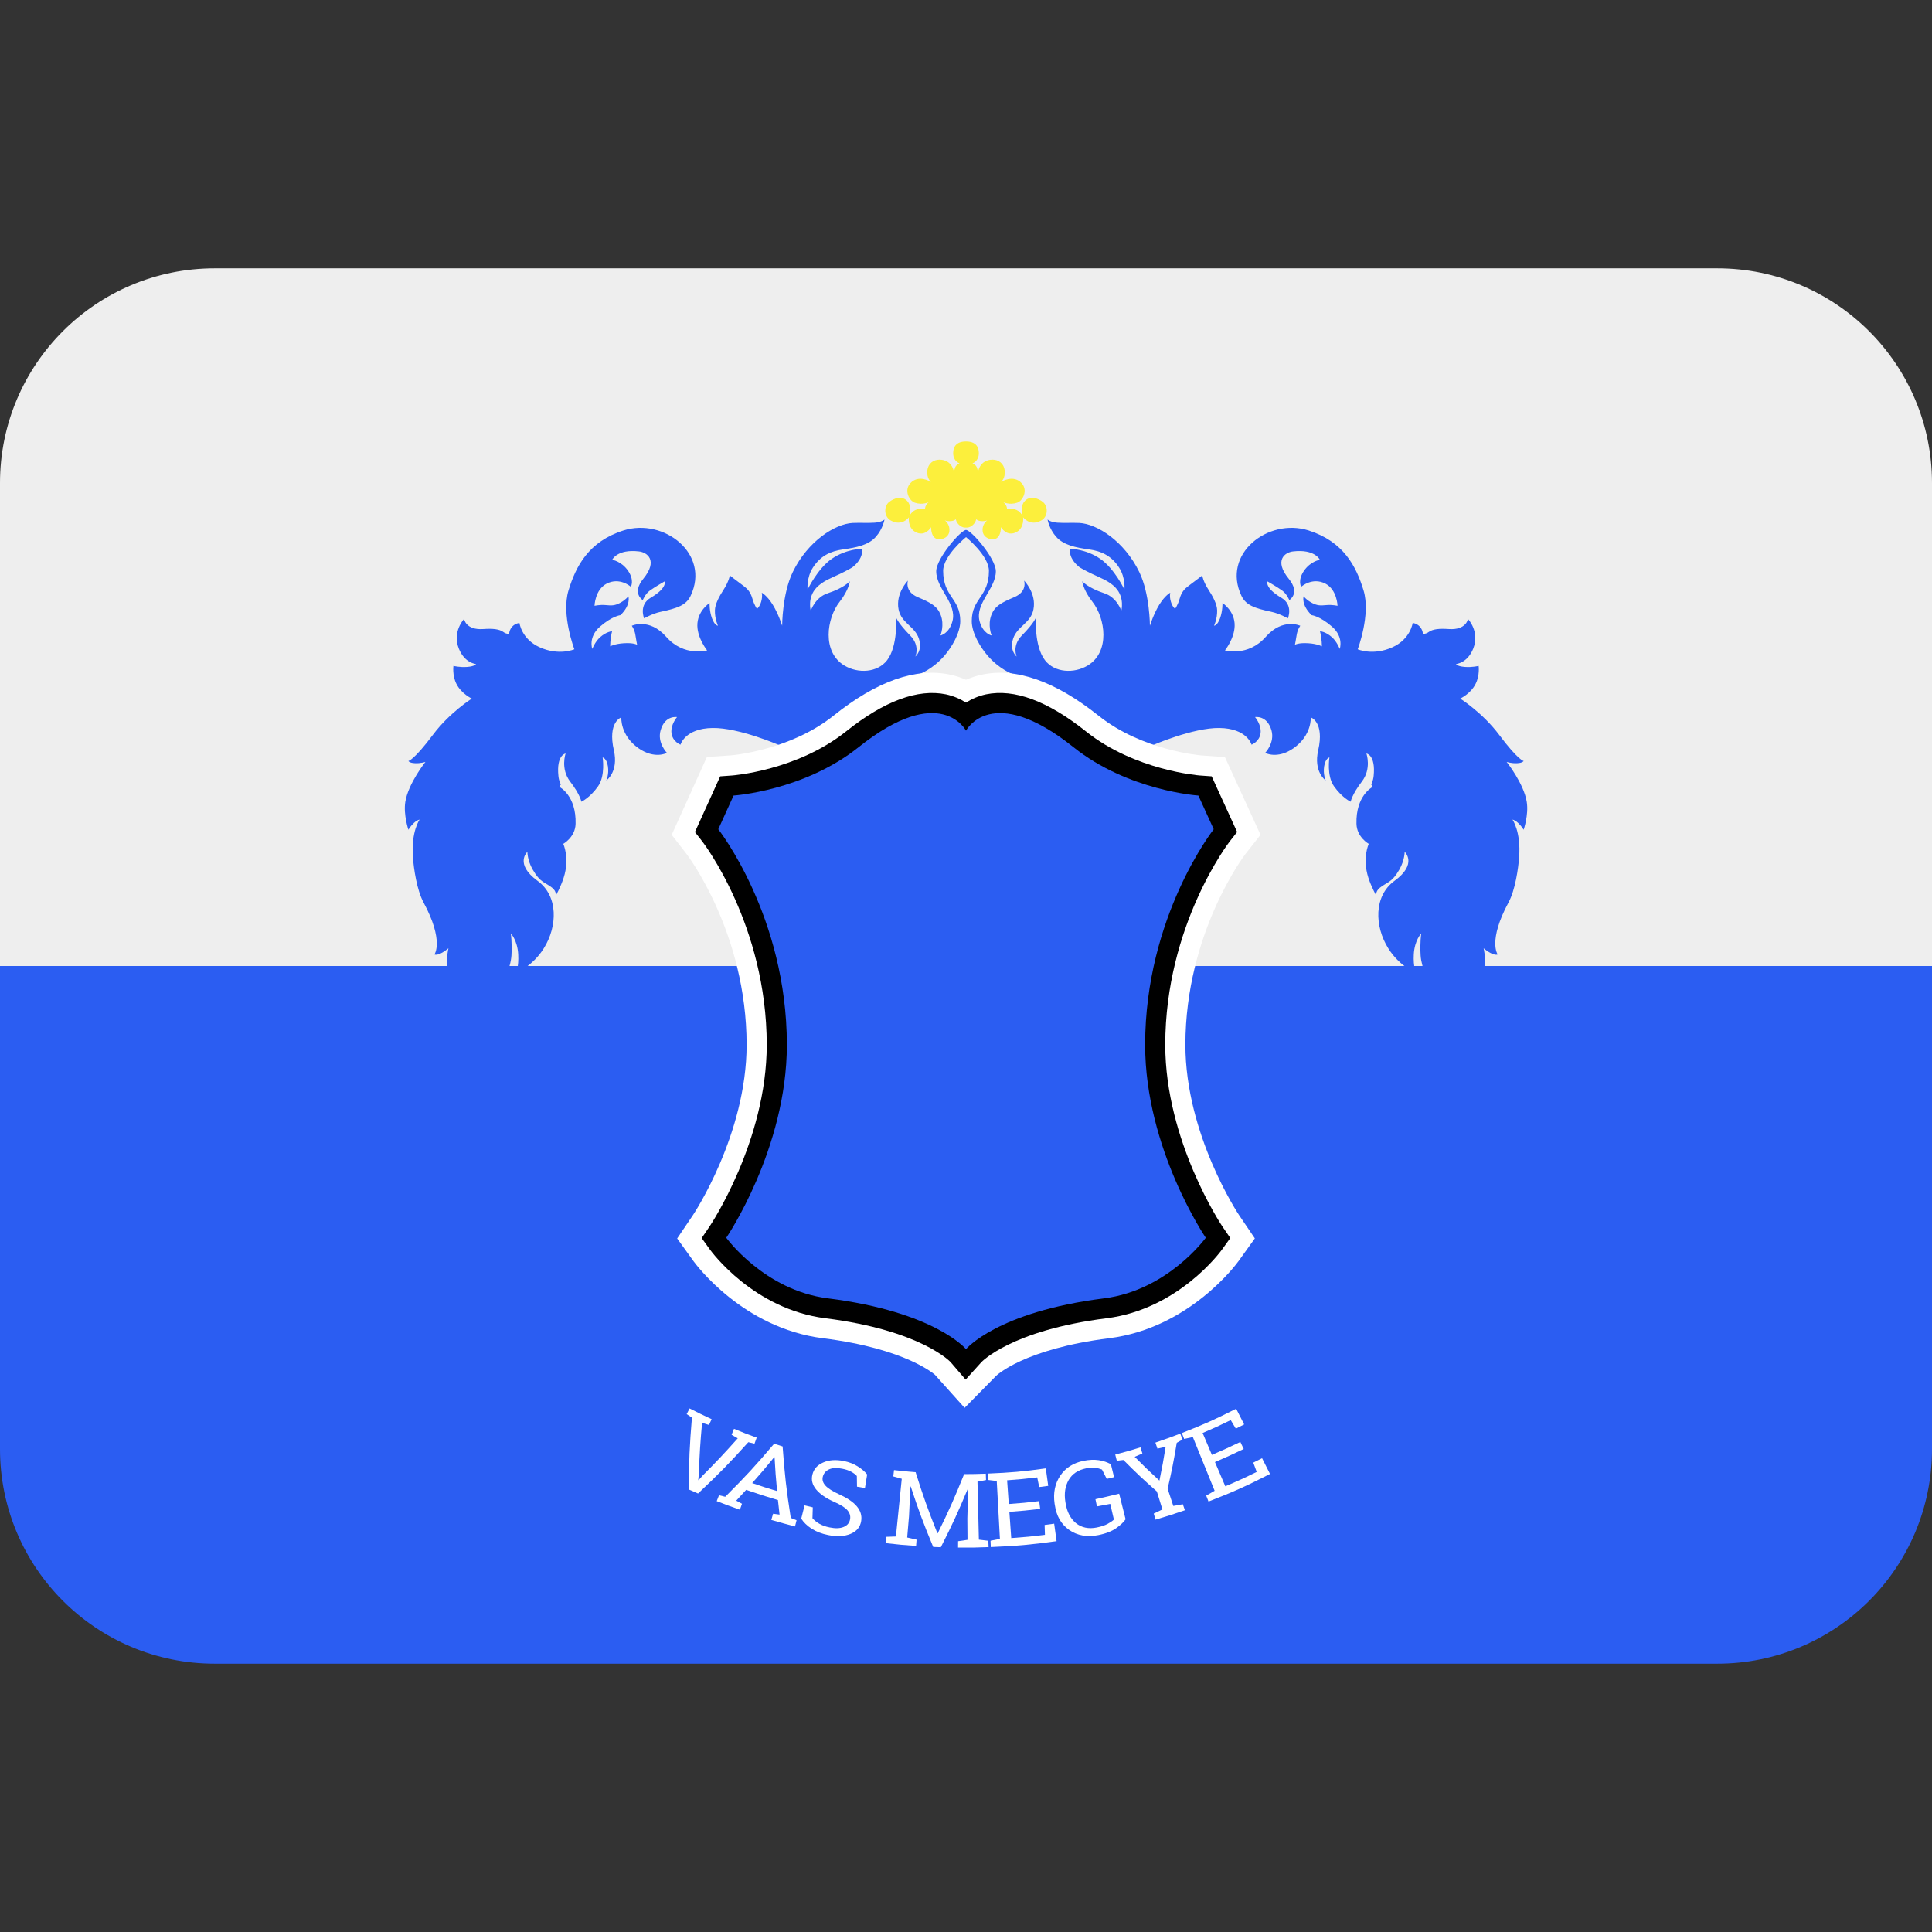 <svg xmlns:dc="http://purl.org/dc/elements/1.1/" xmlns:cc="http://creativecommons.org/ns#" xmlns:rdf="http://www.w3.org/1999/02/22-rdf-syntax-ns#" xmlns:svg="http://www.w3.org/2000/svg" xmlns="http://www.w3.org/2000/svg" viewBox="0 0 45 45" style="enable-background:new 0 0 45 45;" xml:space="preserve" version="1.1" id="svg2"><rect x="0" y="0" width="45" height="45" fill="#333333" stroke="none"/><defs id="defs6"><clipPath id="clipPath16" clipPathUnits="userSpaceOnUse"><path id="path18" d="M 4,31 C 1.791,31 0,29.209 0,27 L 0,27 0,9 C 0,6.791 1.791,5 4,5 l 0,0 28,0 c 2.209,0 4,1.791 4,4 l 0,0 0,18 c 0,2.209 -1.791,4 -4,4 l 0,0 -28,0 z"/></clipPath><clipPath id="clipPath28" clipPathUnits="userSpaceOnUse"><path id="path30" d="M 0,36 36,36 36,0 0,0 0,36 Z"/></clipPath></defs><g transform="matrix(1.25,0,0,-1.25,0,45)" id="g10"><g id="g12"><g xmlns="http://www.w3.org/2000/svg" clip-path="url(#clipPath16)" id="g14"><g id="g30"><path id="path20" style="fill:#eeeeee;fill-opacity:1;fill-rule:nonzero;stroke:none" d="m 36,18 0,9 c 0,2.209 -1.791,4 -4,4 L 4,31 C 1.791,31 0,29.209 0,27 l 0,-9 36,0 z"/></g><g id="g32"><path id="path30" style="fill:#2b5df2;fill-opacity:1;fill-rule:nonzero;stroke:none" d="M 0,18 0,9 C 0,6.791 1.791,5 4,5 l 28,0 c 2.209,0 4,1.791 4,4 l 0,9 -36,0 z"/></g><g id="g34"><path id="path40" style="fill:#ffffff;fill-opacity:1;fill-rule:nonzero;stroke:none" d="m 13.211,9.448 -0.129,0.039 c -0.034,-0.378 -0.046,-0.568 -0.06,-0.951 -0.005,-0.046 -0.007,-0.068 -0.011,-0.114 0.003,-10e-4 0.004,-10e-4 0.007,-0.002 0.03,0.034 0.045,0.05 0.075,0.085 0.27,0.271 0.401,0.411 0.654,0.694 -0.046,0.026 -0.069,0.039 -0.115,0.066 0.018,0.044 0.027,0.066 0.045,0.111 0.168,-0.07 0.253,-0.103 0.423,-0.164 -0.017,-0.045 -0.025,-0.068 -0.041,-0.113 -0.046,0.011 -0.069,0.017 -0.115,0.028 -0.356,-0.395 -0.544,-0.586 -0.937,-0.956 -0.069,0.029 -0.103,0.045 -0.172,0.075 0.002,0.54 0.014,0.807 0.058,1.339 -0.04,0.025 -0.059,0.039 -0.098,0.065 0.021,0.042 0.032,0.064 0.054,0.106 0.163,-0.083 0.246,-0.123 0.411,-0.2 -0.019,-0.043 -0.029,-0.064 -0.049,-0.108"/><path id="path41" style="fill:#ffffff;fill-opacity:1;fill-rule:nonzero;stroke:none" d="m 14.016,8.365 c 0.185,-0.063 0.277,-0.094 0.464,-0.149 -0.024,0.253 -0.033,0.378 -0.047,0.63 -0.002,0.001 -0.003,0.001 -0.006,0.002 -0.16,-0.196 -0.242,-0.293 -0.411,-0.483 m -0.618,-0.227 c 0.046,-0.011 0.069,-0.017 0.116,-0.028 0.384,0.383 0.566,0.581 0.911,0.988 0.063,-0.02 0.095,-0.031 0.158,-0.05 0.039,-0.532 0.069,-0.798 0.152,-1.332 0.043,-0.018 0.065,-0.027 0.108,-0.043 -0.012,-0.046 -0.017,-0.07 -0.029,-0.116 -0.177,0.046 -0.266,0.071 -0.442,0.122 0.013,0.046 0.02,0.069 0.034,0.115 0.047,-0.007 0.071,-0.01 0.12,-0.016 -0.013,0.108 -0.019,0.162 -0.03,0.271 -0.238,0.07 -0.356,0.108 -0.592,0.19 -0.073,-0.081 -0.11,-0.121 -0.185,-0.201 0.043,-0.024 0.064,-0.035 0.107,-0.058 -0.016,-0.045 -0.023,-0.067 -0.039,-0.111 -0.174,0.06 -0.26,0.093 -0.432,0.16 0.017,0.044 0.026,0.065 0.043,0.109"/><path id="path42" style="fill:#ffffff;fill-opacity:1;fill-rule:nonzero;stroke:none" d="m 16.117,8.273 c -0.059,0.01 -0.089,0.015 -0.148,0.025 -0.002,0.079 -0.002,0.12 -0.003,0.199 -0.025,0.029 -0.061,0.055 -0.106,0.08 -0.046,0.024 -0.1,0.043 -0.164,0.055 -0.101,0.021 -0.183,0.018 -0.246,-0.011 -0.064,-0.029 -0.103,-0.075 -0.119,-0.141 -0.013,-0.058 0.004,-0.112 0.052,-0.164 0.048,-0.052 0.132,-0.105 0.255,-0.161 0.147,-0.067 0.256,-0.139 0.326,-0.221 0.07,-0.083 0.099,-0.174 0.083,-0.275 -0.017,-0.11 -0.081,-0.19 -0.195,-0.239 -0.113,-0.048 -0.255,-0.057 -0.421,-0.023 -0.12,0.024 -0.223,0.064 -0.308,0.119 -0.085,0.055 -0.149,0.117 -0.193,0.187 0.025,0.098 0.037,0.148 0.062,0.247 0.061,-0.016 0.091,-0.023 0.153,-0.037 -0.003,-0.081 -0.004,-0.121 -0.006,-0.202 0.033,-0.038 0.075,-0.072 0.127,-0.103 0.052,-0.03 0.116,-0.054 0.194,-0.069 0.106,-0.022 0.193,-0.019 0.261,0.009 0.068,0.028 0.107,0.076 0.119,0.143 0.011,0.061 -0.006,0.118 -0.05,0.169 -0.044,0.052 -0.129,0.103 -0.251,0.157 -0.15,0.067 -0.261,0.144 -0.332,0.23 -0.071,0.086 -0.094,0.178 -0.069,0.277 0.026,0.104 0.094,0.179 0.204,0.226 0.108,0.047 0.235,0.055 0.382,0.026 0.098,-0.02 0.184,-0.053 0.258,-0.1 0.075,-0.047 0.133,-0.096 0.176,-0.151 -0.017,-0.101 -0.025,-0.15 -0.041,-0.252"/><path id="path43" style="fill:#ffffff;fill-opacity:1;fill-rule:nonzero;stroke:none" d="m 18.04,8.261 c -0.002,0 -0.003,0 -0.005,10e-4 -0.184,-0.441 -0.285,-0.66 -0.504,-1.092 -0.057,0.001 -0.086,0.003 -0.142,0.005 -0.186,0.448 -0.27,0.674 -0.419,1.127 -0.002,0 -0.003,0 -0.005,-10e-4 -0.011,-0.222 -0.017,-0.332 -0.027,-0.554 -0.014,-0.158 -0.02,-0.238 -0.034,-0.396 0.07,-0.017 0.105,-0.025 0.175,-0.04 -0.004,-0.047 -0.005,-0.071 -0.009,-0.117 -0.227,0.015 -0.341,0.026 -0.568,0.052 0.005,0.047 0.008,0.071 0.014,0.118 0.071,0.001 0.107,0.003 0.178,0.006 0.044,0.43 0.065,0.645 0.109,1.075 -0.063,0.017 -0.095,0.026 -0.158,0.044 0.006,0.046 0.009,0.071 0.014,0.118 0.064,-0.007 0.095,-0.011 0.158,-0.017 0.098,-0.01 0.146,-0.015 0.244,-0.022 0.144,-0.458 0.226,-0.687 0.406,-1.139 l 0.006,0 c 0.215,0.437 0.313,0.658 0.492,1.103 0.162,10e-4 0.242,0.002 0.404,0.008 0.002,-0.047 0.003,-0.071 0.004,-0.118 -0.063,-0.014 -0.095,-0.019 -0.159,-0.031 0.011,-0.433 0.016,-0.649 0.026,-1.08 0.071,-0.009 0.106,-0.013 0.176,-0.021 0.002,-0.048 0.003,-0.071 0.005,-0.118 -0.228,-0.009 -0.342,-0.011 -0.569,-0.009 0,0.047 0,0.071 10e-4,0.119 0.07,0.009 0.105,0.014 0.175,0.026 -0.001,0.159 -0.002,0.238 -0.003,0.397 0.007,0.222 0.01,0.333 0.015,0.556"/><path id="path44" style="fill:#ffffff;fill-opacity:1;fill-rule:nonzero;stroke:none" d="m 18.462,7.173 c -0.002,0.048 -0.003,0.071 -0.005,0.118 0.07,0.014 0.106,0.021 0.175,0.035 -0.024,0.431 -0.035,0.647 -0.059,1.078 -0.065,0.007 -0.097,0.011 -0.162,0.019 -0.002,0.048 -0.003,0.071 -0.005,0.119 0.434,0.018 0.651,0.037 1.081,0.097 0.019,-0.13 0.028,-0.195 0.045,-0.326 -0.066,-0.009 -0.1,-0.014 -0.168,-0.022 -0.014,0.072 -0.022,0.109 -0.037,0.18 -0.224,-0.027 -0.337,-0.038 -0.561,-0.054 0.012,-0.178 0.018,-0.265 0.031,-0.442 0.227,0.016 0.341,0.027 0.567,0.054 0.007,-0.057 0.01,-0.086 0.018,-0.144 -0.23,-0.028 -0.345,-0.039 -0.574,-0.056 0.013,-0.195 0.021,-0.294 0.035,-0.489 0.252,0.018 0.377,0.03 0.628,0.061 -0.002,0.074 -0.003,0.111 -0.006,0.184 0.071,0.009 0.106,0.014 0.178,0.024 0.017,-0.13 0.027,-0.196 0.045,-0.326 -0.489,-0.068 -0.735,-0.089 -1.226,-0.11"/><path id="path45" style="fill:#ffffff;fill-opacity:1;fill-rule:nonzero;stroke:none" d="m 20.974,7.691 c -0.036,-0.052 -0.092,-0.107 -0.173,-0.164 -0.08,-0.057 -0.191,-0.102 -0.335,-0.131 -0.21,-0.042 -0.393,-0.009 -0.544,0.097 -0.151,0.106 -0.238,0.262 -0.267,0.466 -0.002,0.008 -0.002,0.013 -0.004,0.022 -0.03,0.205 0.009,0.379 0.106,0.523 0.099,0.146 0.241,0.236 0.435,0.276 0.102,0.02 0.195,0.024 0.28,0.012 0.086,-0.013 0.161,-0.038 0.228,-0.076 0.023,-0.095 0.036,-0.144 0.059,-0.24 -0.054,-0.014 -0.081,-0.02 -0.136,-0.033 -0.036,0.069 -0.053,0.104 -0.089,0.174 -0.038,0.015 -0.081,0.027 -0.128,0.034 -0.048,0.006 -0.104,0.002 -0.166,-0.011 -0.153,-0.031 -0.259,-0.102 -0.326,-0.216 -0.066,-0.115 -0.088,-0.252 -0.062,-0.411 10e-4,-0.009 0.002,-0.013 0.004,-0.023 0.026,-0.162 0.09,-0.285 0.193,-0.371 0.104,-0.084 0.235,-0.112 0.388,-0.081 0.085,0.017 0.151,0.04 0.202,0.067 0.05,0.027 0.089,0.054 0.117,0.08 l -0.068,0.293 c -0.099,-0.019 -0.149,-0.029 -0.248,-0.047 -0.011,0.054 -0.017,0.081 -0.028,0.134 0.177,0.038 0.266,0.059 0.442,0.103 0.048,-0.191 0.072,-0.287 0.12,-0.477"/><path id="path46" style="fill:#ffffff;fill-opacity:1;fill-rule:nonzero;stroke:none" d="m 21.287,8.916 c -0.058,-0.024 -0.086,-0.037 -0.144,-0.062 0.179,-0.18 0.271,-0.269 0.461,-0.443 0.052,0.252 0.076,0.378 0.116,0.63 -0.061,-0.015 -0.092,-0.021 -0.153,-0.034 -0.015,0.045 -0.023,0.067 -0.038,0.112 0.186,0.063 0.279,0.097 0.463,0.167 0.017,-0.044 0.025,-0.066 0.043,-0.11 -0.043,-0.025 -0.064,-0.036 -0.108,-0.061 -0.057,-0.342 -0.09,-0.512 -0.17,-0.855 0.043,-0.128 0.063,-0.193 0.106,-0.321 0.07,0.012 0.107,0.019 0.177,0.032 0.016,-0.044 0.023,-0.067 0.039,-0.112 -0.218,-0.075 -0.327,-0.11 -0.547,-0.175 -0.014,0.045 -0.02,0.067 -0.034,0.113 0.065,0.03 0.098,0.046 0.162,0.077 -0.042,0.134 -0.063,0.201 -0.104,0.335 -0.259,0.228 -0.384,0.346 -0.623,0.586 -0.049,-0.006 -0.074,-0.009 -0.123,-0.014 -0.011,0.046 -0.017,0.069 -0.029,0.115 0.189,0.049 0.283,0.077 0.471,0.134 0.014,-0.046 0.02,-0.068 0.035,-0.114"/><path id="path47" style="fill:#ffffff;fill-opacity:1;fill-rule:nonzero;stroke:none" d="m 22.519,8.021 c -0.017,0.044 -0.025,0.066 -0.043,0.11 0.064,0.036 0.095,0.054 0.157,0.091 -0.162,0.401 -0.243,0.601 -0.406,1 -0.064,-0.014 -0.097,-0.021 -0.162,-0.035 -0.017,0.044 -0.025,0.066 -0.043,0.11 0.411,0.161 0.614,0.251 1.012,0.453 0.059,-0.117 0.089,-0.175 0.149,-0.292 -0.062,-0.033 -0.093,-0.047 -0.155,-0.079 -0.038,0.064 -0.057,0.095 -0.095,0.159 -0.208,-0.102 -0.313,-0.15 -0.524,-0.24 0.069,-0.163 0.104,-0.245 0.173,-0.408 0.213,0.092 0.32,0.14 0.53,0.241 0.025,-0.051 0.038,-0.078 0.063,-0.131 -0.213,-0.102 -0.319,-0.151 -0.536,-0.244 0.077,-0.18 0.116,-0.27 0.193,-0.451 0.237,0.101 0.354,0.154 0.585,0.268 -0.025,0.069 -0.038,0.103 -0.064,0.173 0.066,0.032 0.099,0.048 0.164,0.082 0.06,-0.118 0.089,-0.176 0.148,-0.293 -0.45,-0.23 -0.679,-0.332 -1.146,-0.514"/></g><g id="g36"><path id="path50" style="fill:#fcef3c;fill-opacity:1;fill-rule:nonzero;stroke:none" d="m 18,27.774 c -0.176,0 -0.239,-0.094 -0.239,-0.218 0,-0.153 0.119,-0.19 0.119,-0.19 0,0 -0.031,-0.006 -0.064,-0.045 -0.034,-0.039 -0.038,-0.125 -0.038,-0.125 0,0 -0.025,0.239 -0.274,0.239 -0.114,0 -0.208,-0.074 -0.224,-0.196 -0.019,-0.155 0.067,-0.218 0.067,-0.218 0,0 -0.231,0.146 -0.386,-0.027 -0.118,-0.132 -0.021,-0.325 0.086,-0.361 0.145,-0.049 0.261,0.012 0.261,0.012 0,0 -0.025,-0.014 -0.05,-0.055 -0.025,-0.041 -0.021,-0.078 -0.021,-0.078 0,0 -0.055,0.022 -0.14,0 -0.108,-0.028 -0.152,-0.128 -0.152,-0.128 0,0 0.052,0.161 -0.027,0.265 -0.098,0.129 -0.269,0.067 -0.355,-0.006 -0.097,-0.081 -0.091,-0.269 0.031,-0.339 0.214,-0.122 0.342,0.058 0.342,0.058 0,0 -0.027,-0.189 0.117,-0.272 0.185,-0.106 0.297,0.088 0.297,0.088 0,0 -0.006,-0.147 0.073,-0.203 0.08,-0.056 0.244,-0.009 0.265,0.115 0.023,0.144 -0.085,0.216 -0.085,0.216 0,0 0.036,-0.022 0.113,-0.016 0.067,0.005 0.095,0.036 0.095,0.036 0,0 0.004,-0.061 0.069,-0.114 0.064,-0.053 0.12,-0.041 0.12,-0.041 0,0 0.056,-0.012 0.12,0.041 0.065,0.053 0.069,0.114 0.069,0.114 0,0 0.028,-0.031 0.095,-0.036 0.077,-0.006 0.113,0.016 0.113,0.016 0,0 -0.108,-0.072 -0.085,-0.216 0.021,-0.124 0.185,-0.171 0.264,-0.115 0.08,0.056 0.074,0.203 0.074,0.203 0,0 0.113,-0.194 0.297,-0.088 0.144,0.083 0.117,0.272 0.117,0.272 0,0 0.128,-0.18 0.342,-0.058 0.122,0.07 0.128,0.258 0.031,0.339 -0.085,0.073 -0.257,0.135 -0.355,0.006 -0.078,-0.104 -0.027,-0.265 -0.027,-0.265 0,0 -0.044,0.1 -0.152,0.128 -0.085,0.022 -0.14,0 -0.14,0 0,0 0.005,0.037 -0.021,0.078 -0.025,0.041 -0.05,0.055 -0.05,0.055 0,0 0.116,-0.061 0.261,-0.012 0.107,0.036 0.204,0.229 0.086,0.361 -0.155,0.173 -0.386,0.027 -0.386,0.027 0,0 0.086,0.063 0.067,0.218 -0.016,0.122 -0.11,0.196 -0.224,0.196 -0.249,0 -0.274,-0.239 -0.274,-0.239 0,0 -0.004,0.086 -0.038,0.125 -0.033,0.039 -0.064,0.045 -0.064,0.045 0,0 0.119,0.037 0.119,0.19 0,0.124 -0.063,0.218 -0.239,0.218"/><path id="path51" style="fill:#2b5df2;fill-opacity:1;fill-rule:nonzero;stroke:none" d="m 21.473,22.112 c 0,0 0.756,0.33 1.248,0.323 0.518,-0.006 0.6,-0.311 0.6,-0.311 0,0 0.147,0.055 0.168,0.215 0.019,0.158 -0.103,0.299 -0.103,0.299 0,0 0.223,0.041 0.306,-0.247 0.066,-0.232 -0.118,-0.42 -0.118,-0.42 0,0 0.226,-0.124 0.526,0.085 0.349,0.243 0.324,0.577 0.324,0.577 0,0 0.259,-0.084 0.139,-0.613 -0.093,-0.404 0.14,-0.563 0.14,-0.563 0,0 -0.053,0.112 -0.029,0.265 0.025,0.153 0.098,0.164 0.098,0.164 0,0 -0.055,-0.341 0.085,-0.537 0.153,-0.216 0.311,-0.288 0.311,-0.288 0,0 0.023,0.134 0.207,0.374 0.187,0.241 0.086,0.525 0.086,0.525 0,0 0.175,-0.024 0.135,-0.419 -0.011,-0.1 -0.047,-0.163 -0.047,-0.163 0,0 0.015,-0.003 0.022,-0.017 0.006,-0.014 0,-0.028 0,-0.028 0,0 -0.309,-0.158 -0.295,-0.683 0.006,-0.251 0.229,-0.374 0.229,-0.374 0,0 -0.125,-0.262 -0.008,-0.63 0.06,-0.184 0.148,-0.334 0.148,-0.334 0,0 -0.02,0.075 0.066,0.145 0.129,0.106 0.218,0.085 0.365,0.341 0.099,0.174 0.098,0.33 0.098,0.33 0,0 0.247,-0.224 -0.189,-0.541 -0.391,-0.284 -0.372,-0.85 -0.117,-1.257 0.21,-0.338 0.518,-0.459 0.518,-0.459 0,0 -0.055,0.109 -0.042,0.347 0.015,0.265 0.139,0.388 0.139,0.388 0,0 -0.027,-0.164 -0.012,-0.409 0.015,-0.244 0.178,-0.561 0.178,-0.561 0,0 0.142,-0.209 0.419,-0.399 0.284,-0.195 0.55,-0.234 0.55,-0.234 0,0 -0.028,0.203 0.033,0.641 0.059,0.439 -0.006,0.686 -0.006,0.686 0,0 0.082,-0.069 0.155,-0.1 0.073,-0.033 0.107,-0.015 0.107,-0.015 0,0 -0.186,0.25 0.203,0.971 0.124,0.23 0.181,0.628 0.197,0.843 0.035,0.48 -0.124,0.698 -0.124,0.698 0,0 0.037,0 0.103,-0.06 0.066,-0.059 0.105,-0.128 0.105,-0.128 0,0 0.096,0.277 0.058,0.518 -0.054,0.343 -0.375,0.746 -0.375,0.746 0,0 0.09,-0.03 0.195,-0.024 0.104,0.004 0.122,0.041 0.122,0.041 0,0 -0.1,0.011 -0.459,0.491 -0.309,0.411 -0.723,0.672 -0.723,0.672 0,0 0.194,0.089 0.286,0.273 0.082,0.16 0.057,0.336 0.057,0.336 0,0 -0.117,-0.03 -0.261,-0.019 -0.144,0.013 -0.16,0.054 -0.16,0.054 0,0 0.213,0.015 0.321,0.289 0.125,0.317 -0.098,0.55 -0.098,0.55 0,0 -0.032,-0.211 -0.36,-0.187 -0.175,0.012 -0.298,0 -0.375,-0.057 -0.052,-0.039 -0.105,-0.033 -0.105,-0.033 0,0 -0.002,0.076 -0.061,0.138 -0.058,0.061 -0.13,0.065 -0.13,0.065 0,0 -0.039,-0.3 -0.376,-0.452 -0.364,-0.165 -0.648,-0.038 -0.648,-0.038 0,0 0.246,0.646 0.109,1.096 -0.137,0.451 -0.374,0.911 -1.024,1.118 -0.753,0.239 -1.624,-0.436 -1.251,-1.219 0.083,-0.175 0.247,-0.231 0.557,-0.297 0.15,-0.031 0.308,-0.122 0.308,-0.122 0,0 0.106,0.249 -0.121,0.383 -0.321,0.19 -0.258,0.305 -0.258,0.305 0,0 0.188,-0.108 0.274,-0.171 0.086,-0.062 0.131,-0.177 0.131,-0.177 0,0 0.212,0.127 -0.011,0.399 -0.279,0.343 -0.069,0.491 0.079,0.508 0.41,0.049 0.502,-0.156 0.502,-0.156 0,0 -0.171,-0.024 -0.295,-0.203 -0.124,-0.179 -0.054,-0.3 -0.054,-0.3 0,0 0.207,0.187 0.454,0.058 0.217,-0.115 0.224,-0.412 0.224,-0.412 0,0 -0.103,0.023 -0.198,0.014 -0.13,-0.012 -0.175,-0.01 -0.267,0.034 -0.105,0.052 -0.167,0.128 -0.167,0.128 0,0 -0.051,-0.156 0.149,-0.35 0,0 0.152,-0.016 0.379,-0.213 0.226,-0.197 0.145,-0.416 0.145,-0.416 0,0 -0.052,0.134 -0.143,0.216 -0.12,0.108 -0.225,0.113 -0.225,0.113 0.038,-0.148 0.035,-0.281 0.035,-0.281 0,0 -0.079,0.045 -0.245,0.057 -0.194,0.014 -0.257,-0.029 -0.257,-0.029 0,0 0.017,0.084 0.033,0.186 0.016,0.102 0.067,0.169 0.067,0.169 0,0 -0.325,0.154 -0.643,-0.206 -0.333,-0.378 -0.761,-0.253 -0.761,-0.253 0,0 0.176,0.219 0.181,0.457 0.007,0.278 -0.227,0.426 -0.227,0.426 0,0 0.006,-0.144 -0.046,-0.286 -0.052,-0.141 -0.111,-0.136 -0.111,-0.136 0,0 0.06,0.119 0.058,0.282 -0.001,0.121 -0.085,0.27 -0.161,0.387 -0.099,0.152 -0.118,0.266 -0.118,0.266 0,0 -0.096,-0.077 -0.252,-0.192 -0.075,-0.056 -0.133,-0.115 -0.167,-0.238 -0.035,-0.123 -0.086,-0.191 -0.086,-0.191 0,0 -0.049,0.033 -0.078,0.132 -0.03,0.098 -0.012,0.168 -0.012,0.168 0,0 -0.096,-0.048 -0.205,-0.224 -0.108,-0.177 -0.174,-0.391 -0.174,-0.391 0,0 -0.001,0.595 -0.198,1 -0.279,0.575 -0.788,0.899 -1.119,0.915 -0.153,0.006 -0.277,-0.004 -0.408,0.005 -0.133,0.01 -0.182,0.059 -0.182,0.059 0,0 0.026,-0.168 0.158,-0.32 0.14,-0.159 0.369,-0.203 0.613,-0.237 0.239,-0.033 0.424,-0.123 0.563,-0.341 0.122,-0.191 0.098,-0.408 0.098,-0.408 0,0 -0.184,0.391 -0.453,0.575 -0.268,0.183 -0.557,0.186 -0.557,0.186 0,0 -0.022,-0.069 0.022,-0.163 0.055,-0.116 0.159,-0.187 0.159,-0.187 0,0 0.086,-0.052 0.229,-0.12 0.143,-0.069 0.315,-0.128 0.435,-0.256 0.174,-0.185 0.107,-0.429 0.107,-0.429 0,0 -0.081,0.249 -0.316,0.325 -0.308,0.101 -0.412,0.224 -0.412,0.224 0,0 0.016,-0.161 0.189,-0.381 0.243,-0.309 0.334,-0.936 -0.089,-1.19 -0.252,-0.151 -0.615,-0.135 -0.795,0.1 -0.205,0.268 -0.168,0.799 -0.168,0.799 0,0 -0.021,-0.093 -0.266,-0.342 -0.185,-0.19 -0.093,-0.389 -0.093,-0.389 0,0 -0.139,0.109 -0.066,0.334 0.075,0.231 0.327,0.288 0.378,0.542 0.062,0.302 -0.174,0.54 -0.174,0.54 0,0 0.07,-0.203 -0.183,-0.309 -0.246,-0.104 -0.363,-0.169 -0.425,-0.328 -0.076,-0.193 0.003,-0.386 0.003,-0.386 0,0 -0.159,0.031 -0.223,0.261 -0.092,0.333 0.302,0.608 0.302,0.935 0,0.239 -0.46,0.77 -0.556,0.77 -0.095,0 -0.555,-0.531 -0.555,-0.77 0,-0.327 0.394,-0.602 0.301,-0.935 -0.063,-0.23 -0.222,-0.261 -0.222,-0.261 0,0 0.079,0.193 0.003,0.386 -0.063,0.159 -0.179,0.224 -0.426,0.328 -0.252,0.106 -0.183,0.309 -0.183,0.309 0,0 -0.235,-0.238 -0.174,-0.54 0.052,-0.254 0.303,-0.311 0.378,-0.542 0.073,-0.225 -0.066,-0.334 -0.066,-0.334 0,0 0.093,0.199 -0.093,0.389 -0.244,0.249 -0.266,0.342 -0.266,0.342 0,0 0.038,-0.531 -0.167,-0.799 -0.181,-0.235 -0.544,-0.251 -0.795,-0.1 -0.423,0.254 -0.333,0.881 -0.089,1.19 0.173,0.22 0.189,0.381 0.189,0.381 0,0 -0.104,-0.123 -0.413,-0.224 -0.234,-0.076 -0.315,-0.325 -0.315,-0.325 0,0 -0.068,0.244 0.106,0.429 0.12,0.128 0.292,0.187 0.436,0.256 0.142,0.068 0.228,0.12 0.228,0.12 0,0 0.105,0.071 0.159,0.187 0.044,0.094 0.023,0.163 0.023,0.163 0,0 -0.289,-0.003 -0.558,-0.186 -0.268,-0.184 -0.453,-0.575 -0.453,-0.575 0,0 -0.024,0.217 0.098,0.408 0.14,0.218 0.325,0.308 0.563,0.341 0.244,0.034 0.474,0.078 0.613,0.237 0.132,0.152 0.159,0.32 0.159,0.32 0,0 -0.05,-0.049 -0.182,-0.059 -0.132,-0.009 -0.256,0.001 -0.409,-0.005 -0.33,-0.016 -0.839,-0.34 -1.118,-0.915 -0.197,-0.405 -0.198,-1 -0.198,-1 0,0 -0.066,0.214 -0.175,0.391 -0.109,0.176 -0.205,0.224 -0.205,0.224 0,0 0.018,-0.07 -0.011,-0.168 -0.029,-0.099 -0.078,-0.132 -0.078,-0.132 0,0 -0.051,0.068 -0.086,0.191 -0.035,0.123 -0.092,0.182 -0.167,0.238 -0.156,0.115 -0.252,0.192 -0.252,0.192 0,0 -0.02,-0.114 -0.118,-0.266 -0.076,-0.117 -0.16,-0.266 -0.161,-0.387 -0.002,-0.163 0.057,-0.282 0.057,-0.282 0,0 -0.058,-0.005 -0.111,0.136 -0.052,0.142 -0.045,0.286 -0.045,0.286 0,0 -0.234,-0.148 -0.228,-0.426 0.005,-0.238 0.182,-0.457 0.182,-0.457 0,0 -0.429,-0.125 -0.762,0.253 -0.316,0.36 -0.642,0.206 -0.642,0.206 0,0 0.051,-0.067 0.067,-0.169 0.015,-0.102 0.033,-0.186 0.033,-0.186 0,0 -0.063,0.043 -0.257,0.029 -0.166,-0.012 -0.245,-0.057 -0.245,-0.057 0,0 -0.003,0.133 0.035,0.281 0,0 -0.105,-0.005 -0.225,-0.113 -0.092,-0.082 -0.144,-0.216 -0.144,-0.216 0,0 -0.081,0.219 0.145,0.416 0.227,0.197 0.38,0.213 0.38,0.213 0.2,0.194 0.148,0.35 0.148,0.35 0,0 -0.062,-0.076 -0.167,-0.128 -0.091,-0.044 -0.137,-0.046 -0.266,-0.034 -0.095,0.009 -0.198,-0.014 -0.198,-0.014 0,0 0.007,0.297 0.224,0.412 0.247,0.129 0.453,-0.058 0.453,-0.058 0,0 0.071,0.121 -0.053,0.3 -0.124,0.179 -0.295,0.203 -0.295,0.203 0,0 0.092,0.205 0.501,0.156 0.149,-0.017 0.359,-0.165 0.08,-0.508 -0.223,-0.272 -0.011,-0.399 -0.011,-0.399 0,0 0.045,0.115 0.131,0.177 0.086,0.063 0.274,0.171 0.274,0.171 0,0 0.063,-0.115 -0.259,-0.305 -0.226,-0.134 -0.121,-0.383 -0.121,-0.383 0,0 0.158,0.091 0.308,0.122 0.31,0.066 0.475,0.122 0.558,0.297 0.373,0.783 -0.498,1.458 -1.251,1.219 -0.65,-0.207 -0.887,-0.667 -1.024,-1.118 -0.138,-0.45 0.109,-1.096 0.109,-1.096 0,0 -0.285,-0.127 -0.648,0.038 -0.337,0.152 -0.375,0.452 -0.375,0.452 0,0 -0.074,-0.004 -0.132,-0.065 -0.058,-0.062 -0.061,-0.138 -0.061,-0.138 0,0 -0.052,-0.006 -0.104,0.033 -0.077,0.057 -0.2,0.069 -0.375,0.057 -0.328,-0.024 -0.36,0.187 -0.36,0.187 0,0 -0.223,-0.233 -0.098,-0.55 0.108,-0.274 0.32,-0.289 0.32,-0.289 0,0 -0.015,-0.041 -0.159,-0.054 -0.145,-0.011 -0.261,0.019 -0.261,0.019 0,0 -0.025,-0.176 0.056,-0.336 0.093,-0.184 0.286,-0.273 0.286,-0.273 0,0 -0.414,-0.261 -0.722,-0.672 -0.36,-0.48 -0.459,-0.491 -0.459,-0.491 0,0 0.017,-0.037 0.122,-0.041 0.104,-0.006 0.195,0.024 0.195,0.024 0,0 -0.321,-0.403 -0.375,-0.746 -0.037,-0.241 0.058,-0.518 0.058,-0.518 0,0 0.039,0.069 0.104,0.128 0.066,0.06 0.104,0.06 0.104,0.06 0,0 -0.159,-0.218 -0.124,-0.698 0.015,-0.215 0.073,-0.613 0.197,-0.843 0.389,-0.721 0.204,-0.971 0.204,-0.971 0,0 0.032,-0.018 0.106,0.015 0.072,0.031 0.155,0.1 0.155,0.1 0,0 -0.066,-0.247 -0.006,-0.686 0.06,-0.438 0.033,-0.641 0.033,-0.641 0,0 0.265,0.039 0.55,0.234 0.276,0.19 0.419,0.399 0.419,0.399 0,0 0.163,0.317 0.178,0.561 0.014,0.245 -0.012,0.409 -0.012,0.409 0,0 0.123,-0.123 0.138,-0.388 0.013,-0.238 -0.041,-0.347 -0.041,-0.347 0,0 0.307,0.121 0.518,0.459 0.255,0.407 0.274,0.973 -0.117,1.257 -0.436,0.317 -0.189,0.541 -0.189,0.541 0,0 -0.002,-0.156 0.098,-0.33 0.147,-0.256 0.235,-0.235 0.364,-0.341 0.086,-0.07 0.067,-0.145 0.067,-0.145 0,0 0.088,0.15 0.147,0.334 0.118,0.368 -0.008,0.63 -0.008,0.63 0,0 0.224,0.123 0.23,0.374 0.014,0.525 -0.295,0.683 -0.295,0.683 0,0 -0.007,0.014 0,0.028 0.007,0.014 0.022,0.017 0.022,0.017 0,0 -0.037,0.063 -0.047,0.163 -0.04,0.395 0.134,0.419 0.134,0.419 0,0 -0.1,-0.284 0.086,-0.525 0.185,-0.24 0.208,-0.374 0.208,-0.374 0,0 0.158,0.072 0.311,0.288 0.139,0.196 0.085,0.537 0.085,0.537 0,0 0.074,-0.011 0.098,-0.164 0.024,-0.153 -0.03,-0.265 -0.03,-0.265 0,0 0.234,0.159 0.141,0.563 -0.12,0.529 0.139,0.613 0.139,0.613 0,0 -0.025,-0.334 0.323,-0.577 0.301,-0.209 0.527,-0.085 0.527,-0.085 0,0 -0.184,0.188 -0.118,0.42 0.082,0.288 0.306,0.247 0.306,0.247 0,0 -0.123,-0.141 -0.103,-0.299 0.02,-0.16 0.168,-0.215 0.168,-0.215 0,0 0.082,0.305 0.6,0.311 0.492,0.007 1.248,-0.323 1.248,-0.323 l 1.222,0.419 1.387,0.911 c 0,0 0.238,0.084 0.459,0.338 0.136,0.158 0.297,0.423 0.297,0.647 0,0.428 -0.319,0.448 -0.319,0.936 0,0.282 0.426,0.629 0.426,0.629 0,0 0.427,-0.347 0.427,-0.629 0,-0.488 -0.32,-0.508 -0.32,-0.936 0,-0.224 0.161,-0.489 0.298,-0.647 0.221,-0.254 0.459,-0.338 0.459,-0.338 l 1.39,-0.913 1.219,-0.417 z"/><path id="path52" style="fill:#ffffff;fill-opacity:1;fill-rule:nonzero;stroke:none" d="m 17.974,9.767 -0.552,0.615 c -0.003,0 -0.521,0.485 -2.089,0.682 -1.495,0.188 -2.372,1.384 -2.409,1.434 l -0.306,0.425 0.294,0.435 c 0.01,0.015 1,1.501 1,3.174 0,2.088 -1.107,3.54 -1.119,3.555 l -0.277,0.357 0.656,1.451 0.448,0.03 c 0.008,0 1.094,0.088 1.91,0.738 0.803,0.644 1.534,0.902 2.174,0.766 0.109,-0.023 0.208,-0.057 0.296,-0.095 0.088,0.038 0.186,0.071 0.296,0.095 0.631,0.136 1.368,-0.121 2.175,-0.766 0.815,-0.65 1.9,-0.738 1.912,-0.739 l 0.442,-0.032 0.663,-1.448 -0.283,-0.36 c -0.01,-0.012 -1.117,-1.464 -1.117,-3.552 0,-1.673 0.99,-3.159 1,-3.174 l 0.294,-0.434 -0.306,-0.426 c -0.037,-0.051 -0.915,-1.247 -2.409,-1.434 -1.598,-0.201 -2.106,-0.7 -2.11,-0.705 l -0.583,-0.592 z"/><path id="path53" style="fill:#000000;fill-opacity:1;fill-rule:nonzero;stroke:none" d="m 17.993,10.293 -0.282,0.328 c 0,0 -0.551,0.591 -2.331,0.815 -1.335,0.168 -2.119,1.236 -2.152,1.281 l -0.153,0.213 0.147,0.217 c 0.011,0.016 1.065,1.589 1.065,3.384 0,2.228 -1.186,3.77 -1.198,3.786 l -0.14,0.179 0.471,1.038 0.224,0.016 c 0.012,10e-4 1.207,0.092 2.12,0.82 0.713,0.57 1.339,0.799 1.862,0.692 0.151,-0.033 0.275,-0.09 0.374,-0.154 0.099,0.064 0.222,0.121 0.373,0.154 0.527,0.108 1.15,-0.123 1.864,-0.692 0.912,-0.728 2.107,-0.819 2.118,-0.82 l 0.223,-0.016 0.474,-1.037 -0.141,-0.18 c -0.012,-0.016 -1.198,-1.558 -1.198,-3.786 0,-1.795 1.054,-3.368 1.064,-3.384 l 0.148,-0.216 -0.154,-0.214 c -0.032,-0.045 -0.817,-1.113 -2.151,-1.281 -1.781,-0.224 -2.331,-0.815 -2.336,-0.821 l -0.291,-0.322 z"/><path id="path54" style="fill:#2b5df2;fill-opacity:1;fill-rule:nonzero;stroke:none" d="m 18,22.385 c 0,0 -0.474,0.913 -2.002,-0.308 -1.022,-0.816 -2.329,-0.901 -2.329,-0.901 l -0.285,-0.628 c 0,0 1.278,-1.621 1.278,-4.017 0,-1.939 -1.129,-3.595 -1.129,-3.595 0,0 0.706,-0.979 1.894,-1.129 1.997,-0.251 2.573,-0.947 2.573,-0.947 0,0 0.576,0.696 2.573,0.947 1.188,0.15 1.895,1.129 1.895,1.129 0,0 -1.13,1.656 -1.13,3.595 0,2.396 1.278,4.017 1.278,4.017 l -0.286,0.628 c 0,0 -1.306,0.085 -2.327,0.901 -1.529,1.221 -2.003,0.308 -2.003,0.308"/></g></g></g></g></svg>
